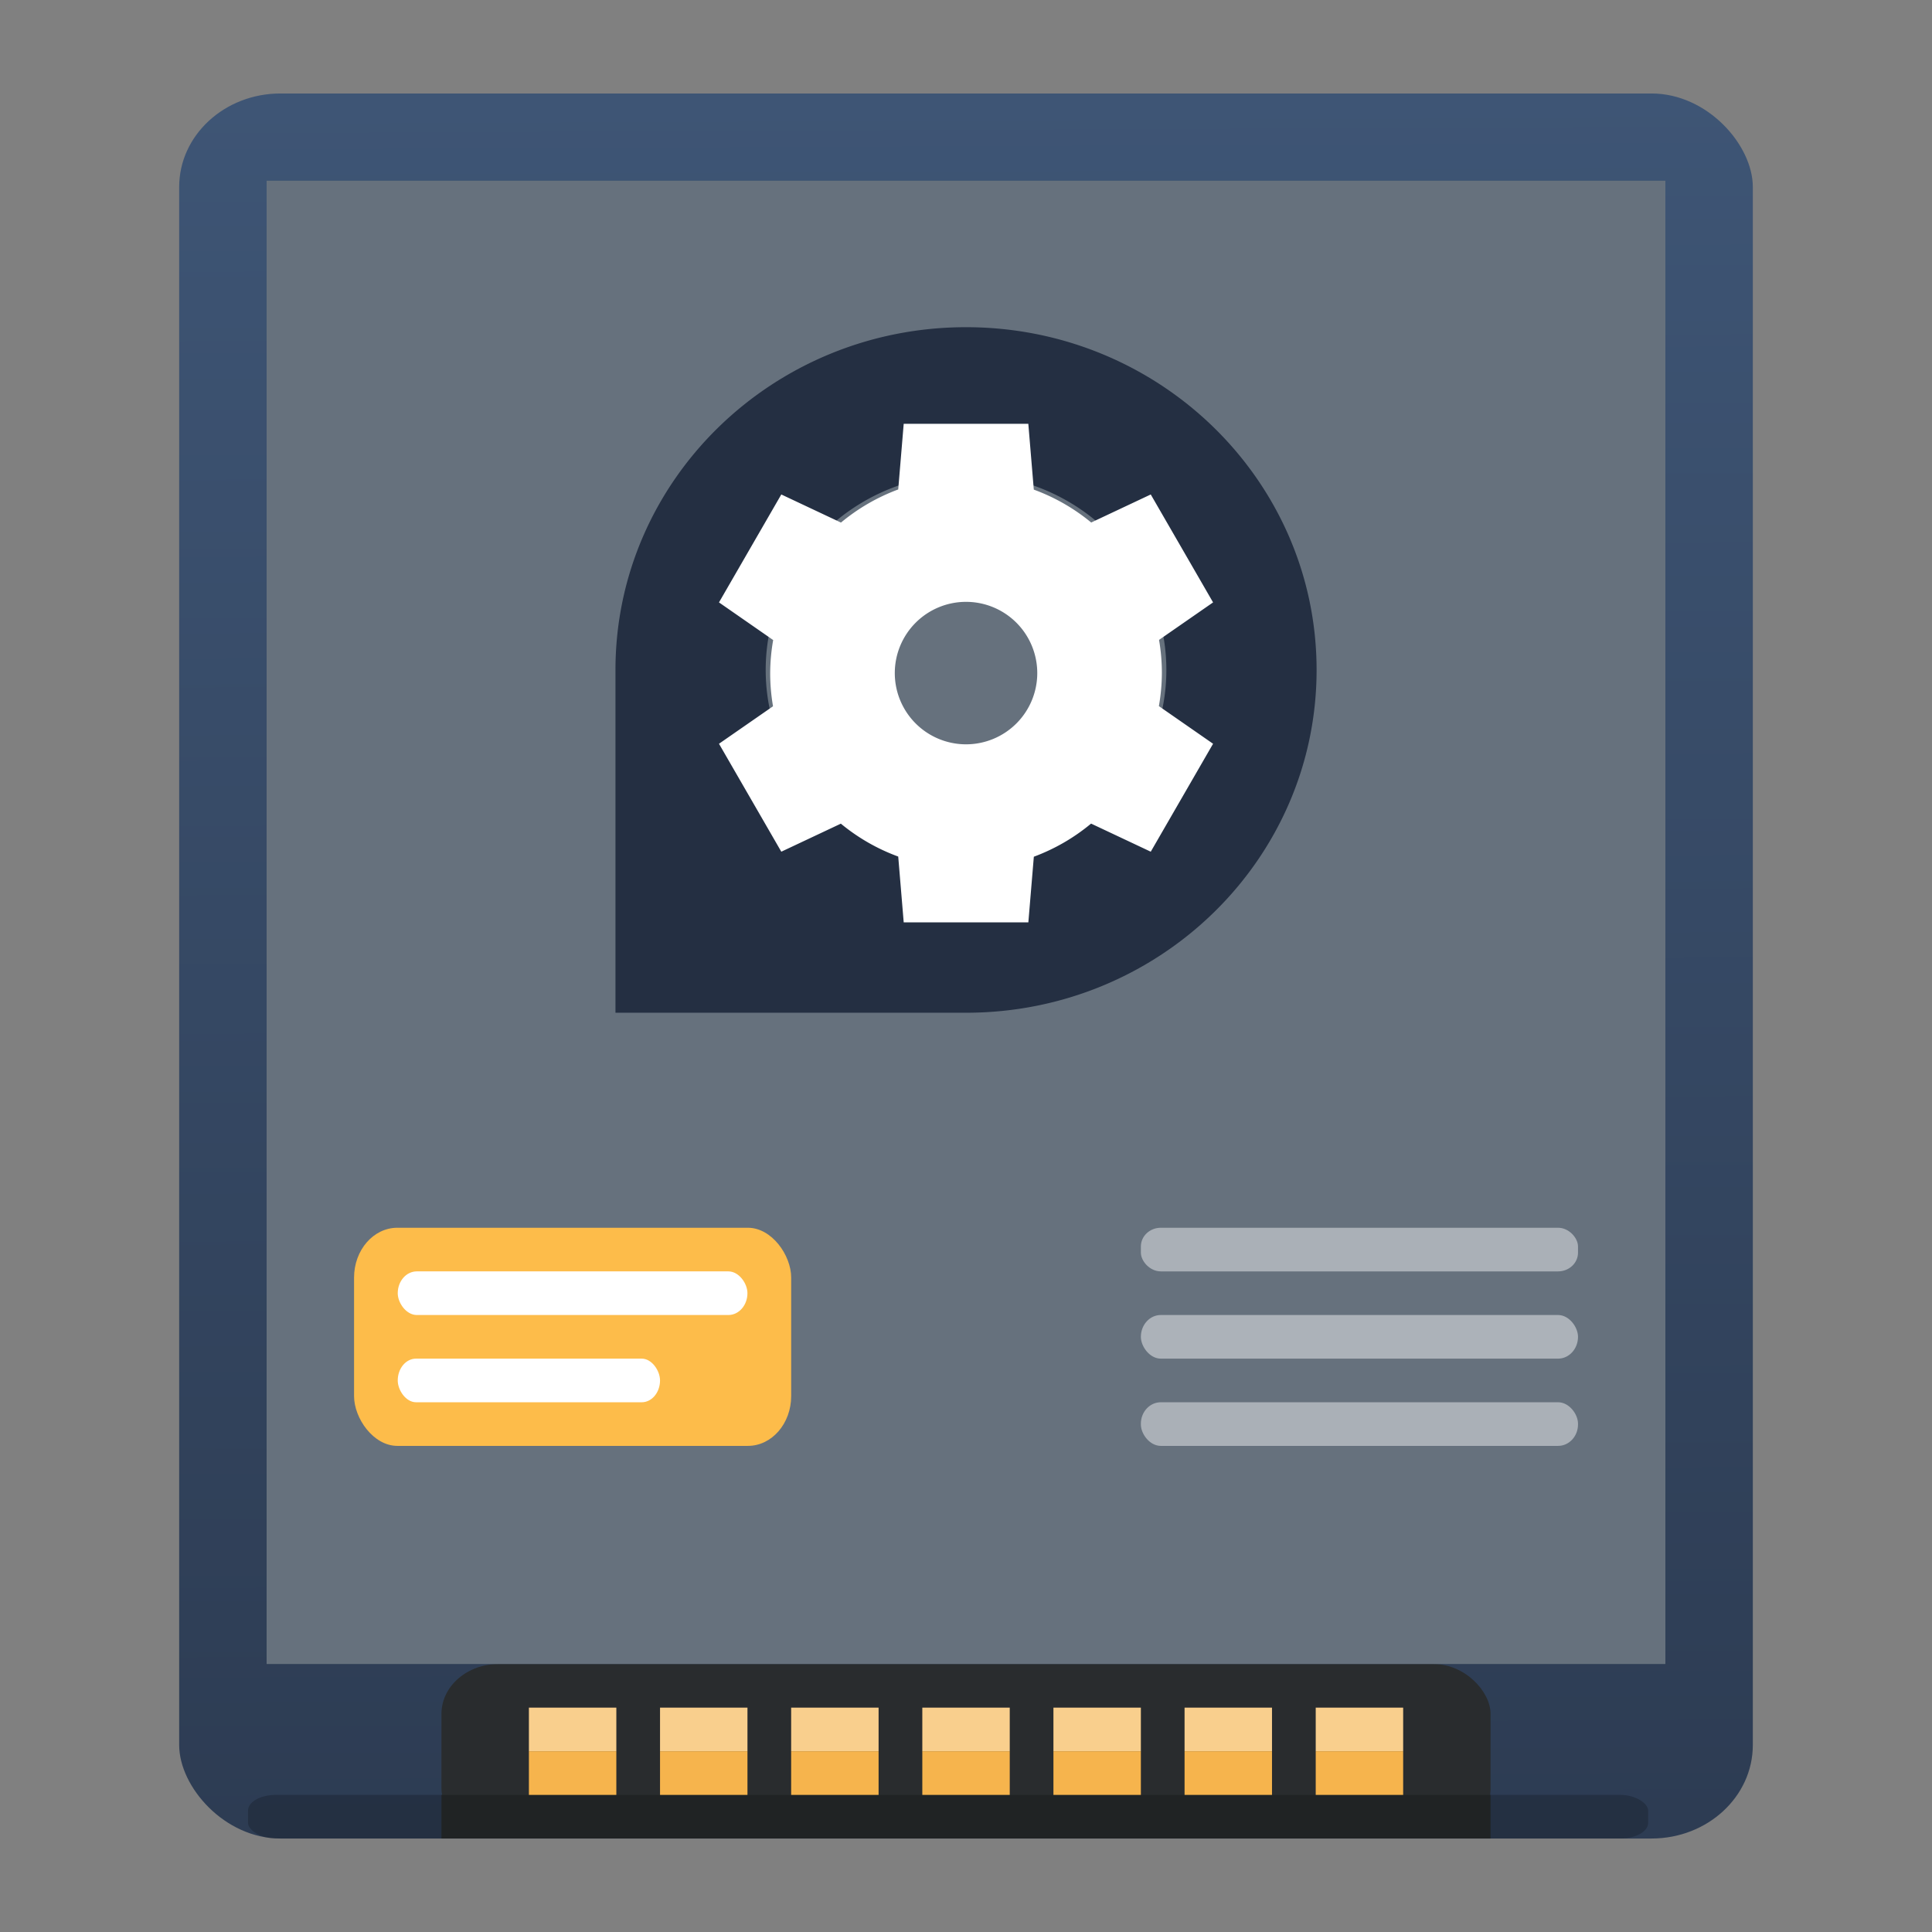 <?xml version="1.0" encoding="UTF-8" standalone="no"?>
<!-- Created with Inkscape (http://www.inkscape.org/) -->

<svg
   width="62"
   version="1.1"
   height="62"
   id="svg55"
   sodipodi:docname="disk-utility.svg"
   inkscape:version="1.4 (unknown)"
   xmlns:inkscape="http://www.inkscape.org/namespaces/inkscape"
   xmlns:sodipodi="http://sodipodi.sourceforge.net/DTD/sodipodi-0.dtd"
   xmlns:xlink="http://www.w3.org/1999/xlink"
   xmlns="http://www.w3.org/2000/svg"
   xmlns:svg="http://www.w3.org/2000/svg"
   xmlns:rdf="http://www.w3.org/1999/02/22-rdf-syntax-ns#"
   xmlns:cc="http://creativecommons.org/ns#"
   xmlns:dc="http://purl.org/dc/elements/1.1/">
  <rect width="100%" height="100%" fill="#808080" stroke="none"/>
  <sodipodi:namedview
     pagecolor="#ffffff"
     bordercolor="#666666"
     borderopacity="1"
     objecttolerance="10"
     gridtolerance="10"
     guidetolerance="10"
     inkscape:pageopacity="0"
     inkscape:pageshadow="2"
     inkscape:window-width="1920"
     inkscape:window-height="996"
     id="namedview57"
     showgrid="false"
     inkscape:zoom="8"
     inkscape:cx="26.1875"
     inkscape:cy="35.9375"
     inkscape:window-x="0"
     inkscape:window-y="0"
     inkscape:window-maximized="1"
     inkscape:current-layer="layer1"
     inkscape:showpageshadow="2"
     inkscape:pagecheckerboard="0"
     inkscape:deskcolor="#d1d1d1">
    <inkscape:grid
       type="xygrid"
       id="grid4569"
       originx="0"
       originy="0"
       spacingy="1"
       spacingx="1"
       units="px"
       visible="false" />
  </sodipodi:namedview>
  <defs
     id="defs5455">
    <linearGradient
       inkscape:collect="always"
       id="linearGradient875">
      <stop
         style="stop-color:#2d3c53;stop-opacity:1;"
         offset="0"
         id="stop871" />
      <stop
         style="stop-color:#3e5575;stop-opacity:1;"
         offset="1"
         id="stop873" />
    </linearGradient>
    <linearGradient
       inkscape:collect="always"
       xlink:href="#linearGradient875"
       id="linearGradient877"
       x1="409.305"
       y1="551.496"
       x2="409.126"
       y2="511.798"
       gradientUnits="userSpaceOnUse"
       gradientTransform="matrix(1.403,0,0,1.4,-154.091,-204.719)" />
  </defs>
  <g
     inkscape:label="Capa 1"
     inkscape:groupmode="layer"
     id="layer1"
     transform="translate(-376.571,-507.798)">
    <g
       id="g1"
       transform="translate(-0.25,-1)">
      <rect
         style="opacity:1;fill:url(#linearGradient877);fill-opacity:1;stroke:none;stroke-width:3.613;stroke-linecap:round;stroke-linejoin:round;stroke-miterlimit:4;stroke-dasharray:none;stroke-dashoffset:0;stroke-opacity:1;paint-order:normal"
         id="rect869"
         width="50.5"
         height="56"
         x="382.571"
         y="511.798"
         ry="3"
         rx="3.25" />
      <rect
         width="44.931"
         x="384.781"
         y="566.398"
         height="1.4"
         style="opacity:0.2;fill:#000000;fill-opacity:1;stroke-width:3.471;stroke-opacity:0.55"
         id="rect4492"
         ry="0.5"
         rx="0.891" />
      <rect
         width="33.667"
         x="390.988"
         y="562.198"
         height="5.6"
         style="fill:#292c2e;stroke-width:0.125"
         id="rect4671"
         ry="1.6"
         rx="1.833" />
      <path
         inkscape:connector-curvature="0"
         style="fill:#66717d;fill-opacity:1;fill-rule:evenodd;stroke-width:1.075"
         id="path4648"
         d="m 385.377,514.598 v 47.6 h 22.444 22.444 v -47.6 h -22.444 z" />
      <rect
         width="14.028"
         x="388.183"
         y="548.198"
         height="7"
         style="fill:#fdbc4a;stroke-width:0.128"
         id="rect4985"
         ry="1.6"
         rx="1.389" />
      <rect
         width="11.222"
         x="389.585"
         y="549.598"
         height="1.4"
         style="fill:#ffffff;stroke-width:0.125"
         id="rect5119"
         ry="0.7"
         rx="0.611" />
      <rect
         width="8.417"
         x="389.585"
         y="552.398"
         height="1.4"
         style="fill:#ffffff;stroke-width:0.121"
         id="rect5121"
         ry="0.7"
         rx="0.587" />
      <rect
         width="33.667"
         x="390.988"
         y="566.398"
         height="1.4"
         style="fill:#202324;stroke-width:1.253"
         id="rect4194" />
      <rect
         id="rect4544"
         style="fill:#f9cf8d;stroke-width:1.401"
         height="1.4"
         rx="0"
         y="563.598"
         x="393.794"
         width="2.806" />
      <rect
         id="rect4546"
         style="fill:#f6b44d;stroke-width:1.401"
         height="1.4"
         rx="0"
         y="564.998"
         x="393.794"
         width="2.806" />
      <rect
         width="14.028"
         x="413.433"
         y="548.198"
         height="1.4"
         style="opacity:0.442;fill:#ffffff;fill-opacity:1;stroke-width:0.123"
         id="rect4979"
         ry="0.6"
         rx="0.639" />
      <rect
         id="rect4604"
         style="opacity:0.459;fill:#ffffff;fill-opacity:1;stroke-width:0.123"
         height="1.4"
         y="550.998"
         x="413.433"
         width="14.028"
         ry="0.7"
         rx="0.639" />
      <rect
         width="14.028"
         x="413.433"
         y="553.798"
         height="1.4"
         style="opacity:0.448;fill:#ffffff;fill-opacity:1;stroke-width:0.123"
         id="rect4606"
         ry="0.688"
         rx="0.639" />
      <rect
         width="2.806"
         x="398.002"
         y="563.598"
         rx="0"
         height="1.4"
         style="fill:#f9cf8d;stroke-width:1.401"
         id="rect4618" />
      <rect
         width="2.806"
         x="398.002"
         y="564.998"
         rx="0"
         height="1.4"
         style="fill:#f6b44d;stroke-width:1.401"
         id="rect4620" />
      <rect
         width="2.806"
         x="402.21"
         y="563.598"
         rx="0"
         height="1.4"
         style="fill:#f9cf8d;stroke-width:1.401"
         id="rect4624" />
      <rect
         width="2.806"
         x="402.21"
         y="564.998"
         rx="0"
         height="1.4"
         style="fill:#f6b44d;stroke-width:1.401"
         id="rect4626" />
      <rect
         id="rect4630"
         style="fill:#f9cf8d;stroke-width:1.401"
         height="1.4"
         rx="0"
         y="563.598"
         x="406.419"
         width="2.806" />
      <rect
         id="rect4632"
         style="fill:#f6b44d;stroke-width:1.401"
         height="1.4"
         rx="0"
         y="564.998"
         x="406.419"
         width="2.806" />
      <rect
         width="2.806"
         x="410.627"
         y="563.598"
         rx="0"
         height="1.4"
         style="fill:#f9cf8d;stroke-width:1.401"
         id="rect4636" />
      <rect
         width="2.806"
         x="410.627"
         y="564.998"
         rx="0"
         height="1.4"
         style="fill:#f6b44d;stroke-width:1.401"
         id="rect4638" />
      <rect
         id="rect4642"
         style="fill:#f9cf8d;stroke-width:1.401"
         height="1.4"
         rx="0"
         y="563.598"
         x="414.835"
         width="2.806" />
      <rect
         id="rect4644"
         style="fill:#f6b44d;stroke-width:1.401"
         height="1.4"
         rx="0"
         y="564.998"
         x="414.835"
         width="2.806" />
      <rect
         id="rect4648"
         style="fill:#f9cf8d;stroke-width:1.401"
         height="1.4"
         rx="0"
         y="563.598"
         x="419.044"
         width="2.806" />
      <rect
         id="rect4650"
         style="fill:#f6b44d;stroke-width:1.401"
         height="1.4"
         rx="0"
         y="564.998"
         x="419.044"
         width="2.806" />
    </g>
    <path
       style="fill:#242f42;fill-opacity:1;stroke-width:0.795"
       d="m 407.572,518.298 c -6.213,0 -11.25,4.925 -11.25,11 v 11 h 11.25 c 6.213,0 11.25,-4.925 11.25,-11 0,-6.075 -5.037,-11 -11.25,-11 z m 0,4.714 a 6.429,6.286 0 0 1 6.429,6.286 6.429,6.286 0 0 1 -6.429,6.286 6.429,6.286 0 0 1 -6.429,-6.286 6.429,6.286 0 0 1 6.429,-6.286 z"
       id="path2" />
    <path
       style="fill:#ffffff"
       d="m 405.572,521.398 -0.176,2.107 a 6.286,6.286 0 0 0 -1.837,1.063 l -1.915,-0.902 -2,3.464 1.739,1.208 a 6.286,6.286 0 0 0 -0.096,1.06 6.286,6.286 0 0 0 0.091,1.065 l -1.734,1.203 2,3.464 1.911,-0.9 a 6.286,6.286 0 0 0 1.841,1.056 l 0.176,2.112 h 4 l 0.176,-2.107 a 6.286,6.286 0 0 0 1.837,-1.063 l 1.915,0.902 2,-3.464 -1.739,-1.208 a 6.286,6.286 0 0 0 0.096,-1.06 6.286,6.286 0 0 0 -0.091,-1.065 l 1.734,-1.203 -2,-3.464 -1.911,0.9 a 6.286,6.286 0 0 0 -1.842,-1.056 l -0.176,-2.112 h -4 z m 2,5.714 a 2.286,2.286 0 0 1 2.286,2.286 2.286,2.286 0 0 1 -2.286,2.286 2.286,2.286 0 0 1 -2.286,-2.286 2.286,2.286 0 0 1 2.286,-2.286 z"
       id="path5" />
  </g>
</svg>
